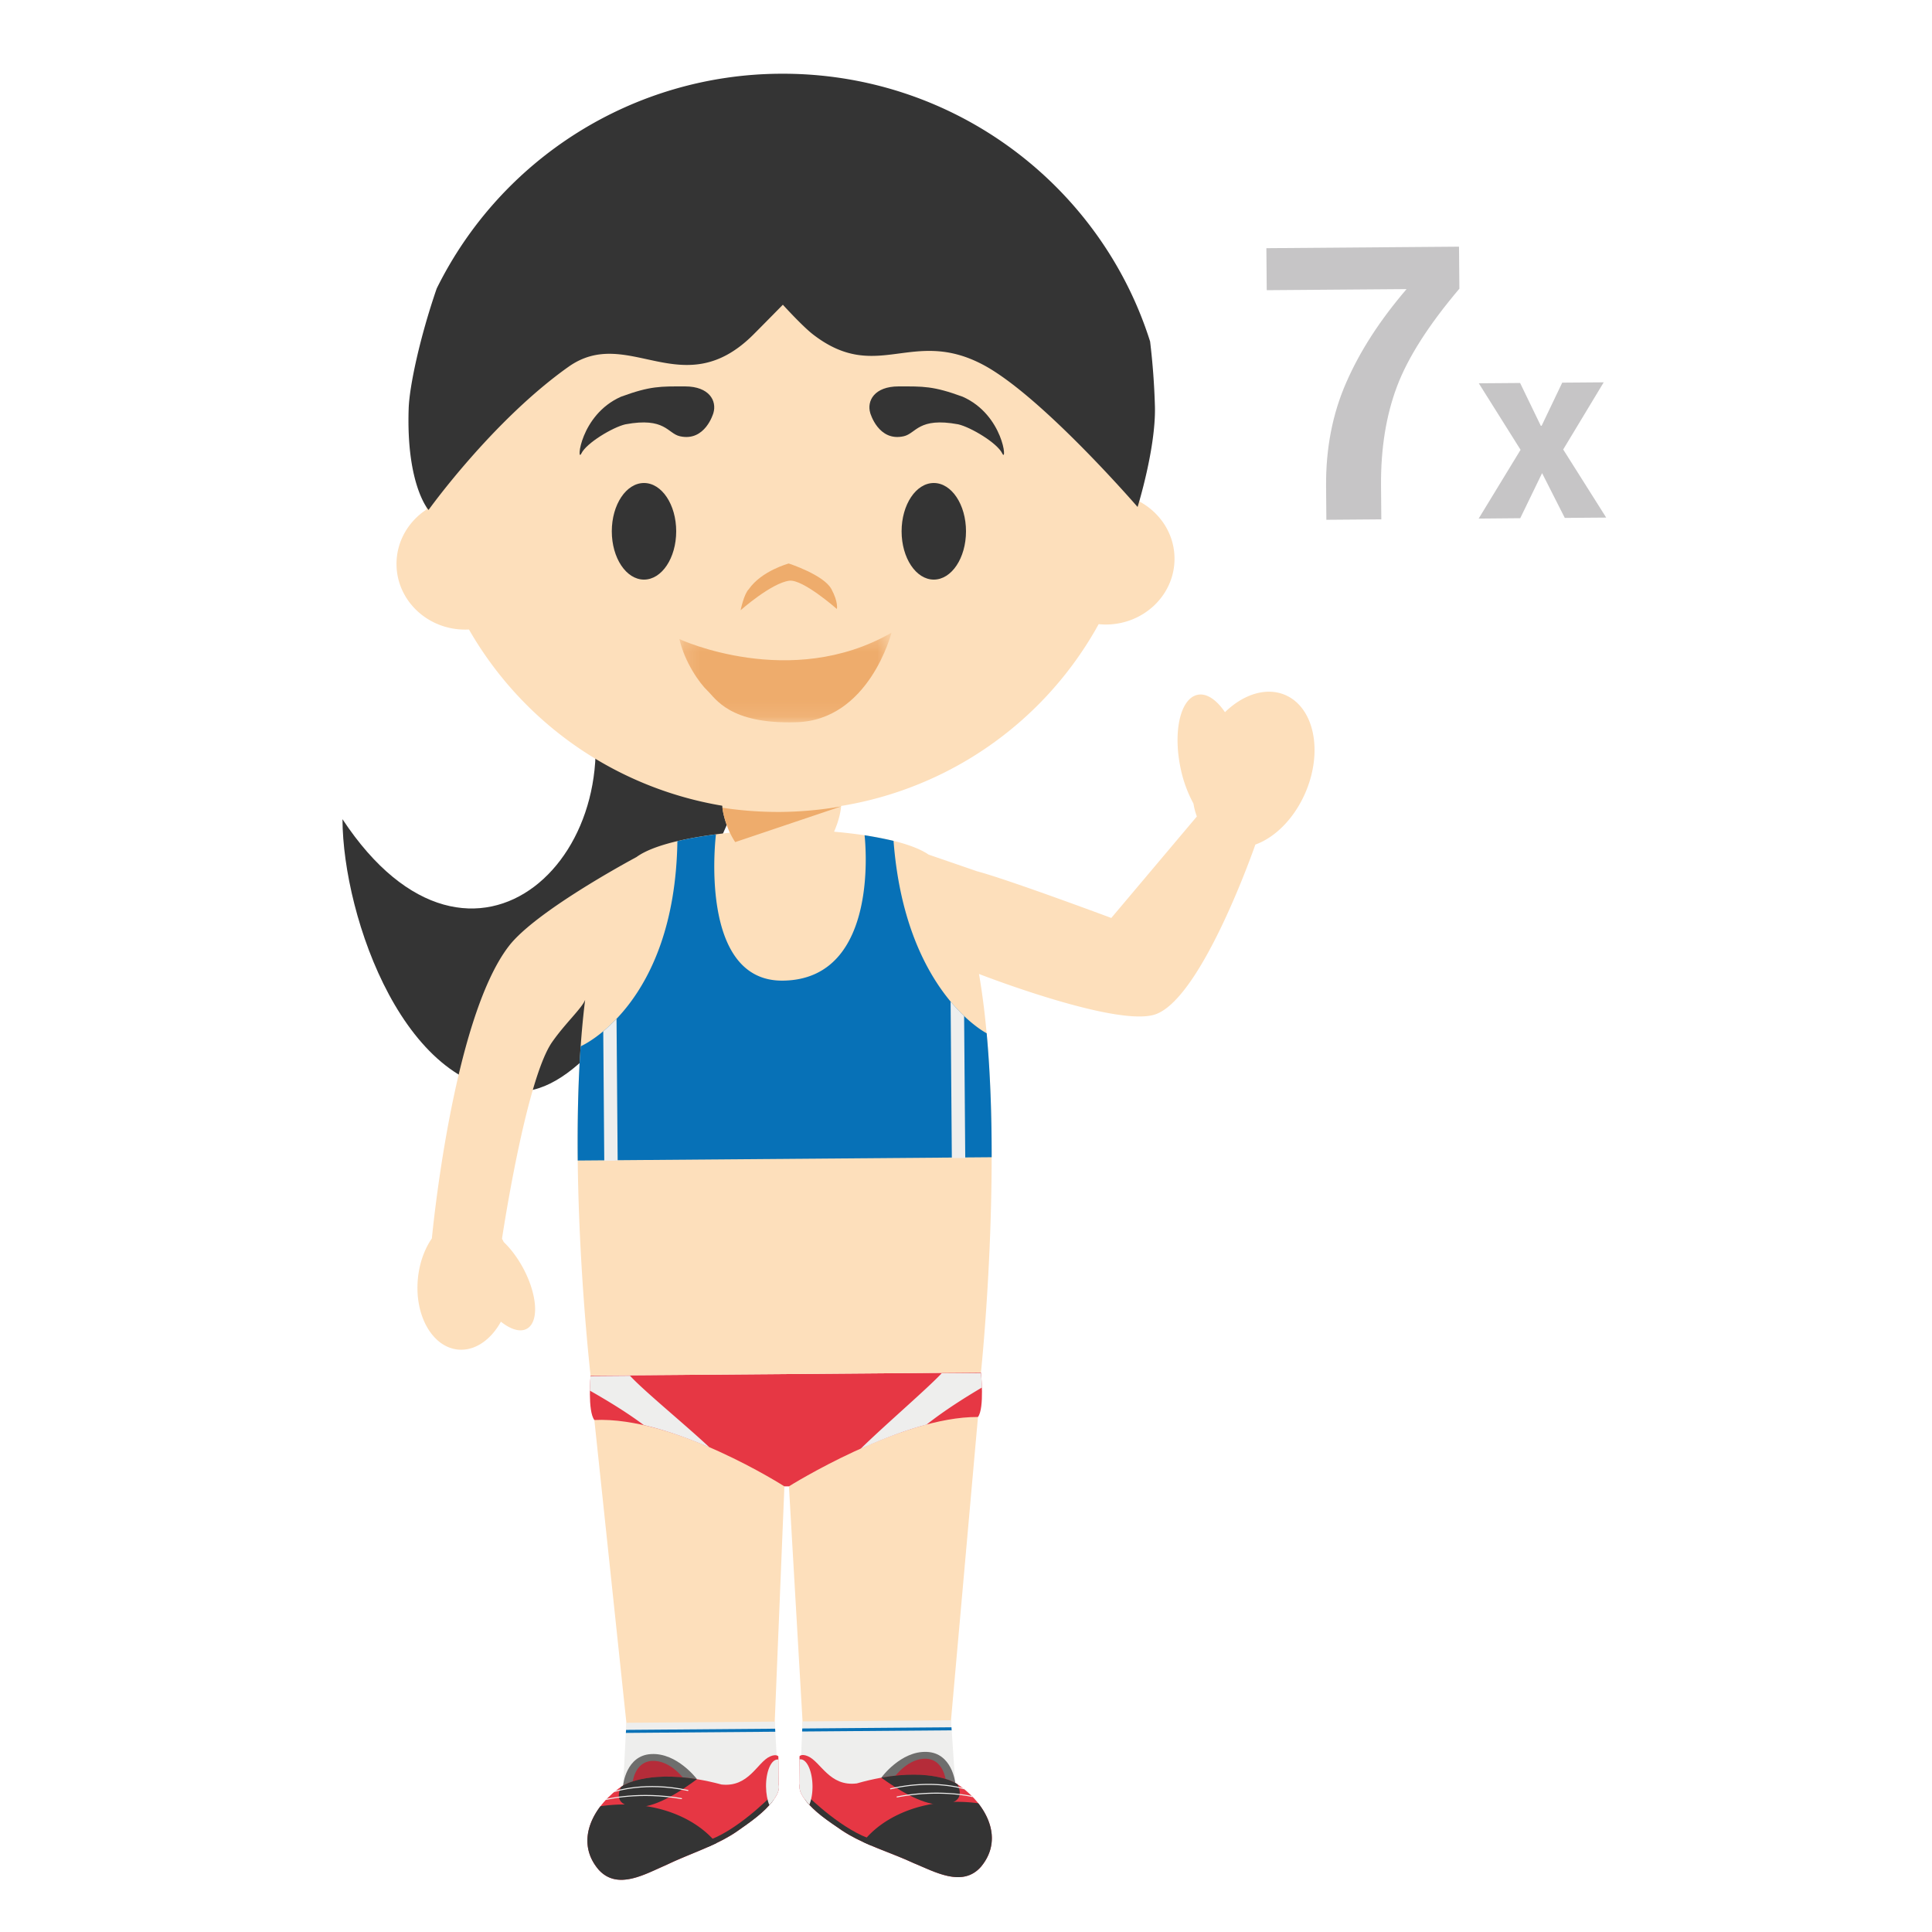 <svg width="120" height="120" viewBox="0 0 120 120" xmlns="http://www.w3.org/2000/svg" xmlns:xlink="http://www.w3.org/1999/xlink"><defs><path id="a" d="M.2.3h13.173v5.567H.2z"/></defs><g fill="none" fill-rule="evenodd"><path d="M21.273 50.883c8.095 12.263 18.677 1.893 14.96-8.97-2.698-7.886 11.682 2.48 11.682 2.48S39.732 67.383 32.47 67.78c-7.26.398-11.174-10.79-11.198-16.896" fill="#343434"/><path d="M49.778 110.78l.07-3.86-.846-14.602s4.15-4.593 6.068-5.139c1.381-.395 5.674.832 5.674.832l-1.676 18.835-.04 3.862h-.01c1.767 1.066 3.063 3.26 1.571 5.065-1.127 1.279-2.81.29-4.086-.234-1.408-.65-3.022-1.102-4.302-1.959-.821-.565-1.728-1.242-2.29-2.083-.178-.266-.194-.471-.133-.717m-10.782.085l-.09-3.86-1.99-18.806s4.21-1.314 5.583-.952c1.942.51 6.221 5.074 6.221 5.074l-.6 14.612-.068 3.86h-.007c.07.255.306.51.138.776-.547.856-1.51 1.484-2.322 2.06-1.27.877-2.871 1.355-4.269 2.028-1.269.546-2.931 1.558-4.081.3-1.521-1.786-.261-3.995 1.485-5.092" fill="#FDDFBB"/><path d="M60.929 85.248s.23 2.207-.185 2.763c-4.82-.031-11.742 4.308-11.742 4.308l-.282.002s-6.792-4.357-11.803-4.122c-.428-.55-.234-2.758-.234-2.758l24.246-.193z" fill="#E63744"/><path d="M39.991 88.516c-1.181-.885-2.52-1.667-3.352-2.141.006-.512.042-.906.042-.906l2.449-.02c.87.948 3.406 3.018 4.94 4.453-1.264-.541-2.68-1.064-4.079-1.386m20.997-2.333c-.855.505-2.245 1.356-3.438 2.302-1.41.373-2.828.939-4.101 1.509 1.489-1.462 4.146-3.738 5.04-4.697l2.44-.02s.041.394.06.906m-12.87 20.75l-9.214.072-.2 3.883h.009a5.44 5.44 0 0 0-.873.704l.018 2.483 7.501-.058c.142-.08.28-.172.419-.266.841-.59 1.825-1.25 2.387-2.13.178-.275.261-.552.194-.812h-.02l-.221-3.876z" fill="#EEEEED"/><path fill="#0771B7" d="M48.145 107.372l-9.258.074-.012.188 9.28-.074z"/><path d="M60.914 112.203a5.632 5.632 0 0 0-1.593-1.478h.009l-.261-3.878-9.221.074-.162 3.878-.007.002c-.063.257.023.532.203.805.576.874 1.577 1.504 2.428 2.09.135.092.28.183.42.262l8.197-.063-.013-1.692z" fill="#EEEEED"/><path fill="#0771B7" d="M49.82 107.547l9.287-.074-.01-.188-9.266.074z"/><path d="M38.732 110.887l4.559-.38s-1.236-1.654-2.849-1.558c-1.561.082-1.737 1.927-1.737 1.927l.027.01z" fill="#6E6E6D"/><path d="M39.314 110.71l3.132-.264s-.848-1.138-1.957-1.073c-1.073.065-1.193 1.328-1.193 1.328l.018.009z" fill="#B52C39"/><path d="M38.732 110.887l-.027-.007v.007h.01c-1.796 1.164-3.095 3.415-1.529 5.248 1.177 1.297 2.896.257 4.197-.297 1.442-.7 3.091-1.187 4.396-2.09.842-.597 1.825-1.247 2.387-2.128.176-.275.261-.552.194-.81l-.014-1.716s-.117-.172-.52.004c-.79.354-1.307 1.927-3.008 1.742-4.218-1.131-6.086.047-6.086.047" fill="#E63744"/><path d="M48.046 111.8l-.211-.186s-2.147 2.192-4.014 2.753l.175.34c.628-.277 1.236-.58 1.782-.959.783-.552 1.692-1.158 2.268-1.949m-9.314-.912l-.027-.011v.008h.01c-.046.059-.098.07-.143.106-.279.605-.24 1.256 1.166 1.236 1.1-.016 2.635-1.029 3.553-1.72-3.144-.511-4.559.38-4.559.38" fill="#343434"/><path d="M38.675 112.079a9.962 9.962 0 0 0-1.384.111c-.004.011-.009.016-.013.018-.887 1.176-1.182 2.656-.093 3.925 1.177 1.3 2.896.26 4.197-.295 1.001-.487 2.101-.871 3.116-1.359-1.179-1.455-3.346-2.42-5.823-2.4" fill="#343434"/><path d="M48.297 109.284c-.407.005-.725.754-.718 1.68.005.446.081.857.207 1.155.149-.161.277-.327.38-.499.178-.275.261-.552.194-.809l-.011-1.522c-.016 0-.034-.005-.052-.005m-10.639 2.513c-.014 0-.025-.009-.032-.027-.004-.018.007-.033.027-.036.018-.004 2.057-.516 4.683-.051.018.002.027.016.024.033 0 .023-.018.034-.036.03-2.614-.461-4.635.042-4.657.05h-.01zm.538-.496c-.016 0-.03-.006-.032-.022-.01-.016.003-.031.02-.04.019-.005 1.906-.637 4.55-.063.016 0 .03.018.023.036-.005.018-.02.031-.039.027-2.616-.57-4.497.056-4.515.058-.003.004-.003.004-.007.004" fill="#EEEEED"/><path d="M59.305 110.725l-4.567-.31s1.208-1.673 2.824-1.601c1.566.056 1.768 1.9 1.768 1.9l-.025.011z" fill="#6E6E6D"/><path d="M58.725 110.557l-3.143-.217s.835-1.149 1.946-1.102c1.069.047 1.21 1.31 1.21 1.31l-.013.009z" fill="#B52C39"/><path d="M59.305 110.725l.025-.007v.007h-.009c1.814 1.136 3.15 3.366 1.611 5.222-1.154 1.314-2.885.304-4.2-.233-1.45-.673-3.108-1.135-4.429-2.018-.843-.586-1.847-1.218-2.423-2.088-.18-.275-.266-.55-.207-.807l-.014-1.714s.117-.177.52-.005c.801.34 1.339 1.902 3.035 1.69 4.208-1.198 6.091-.047 6.091-.047" fill="#E63744"/><path d="M50.008 111.784l.205-.188s2.185 2.16 4.057 2.689l-.171.342c-.628-.268-1.238-.561-1.796-.932-.785-.539-1.71-1.129-2.295-1.911m9.297-1.059l.025-.011v.009h-.009c.052.056.106.065.15.1.284.602.255 1.252-1.151 1.252-1.096.002-2.65-.983-3.582-1.66 3.136-.562 4.567.31 4.567.31" fill="#343434"/><path d="M59.382 111.915a9.72 9.72 0 0 1 1.381.09.083.083 0 0 0 .014.017c.904 1.16 1.228 2.638.153 3.925-1.152 1.315-2.882.302-4.199-.232-1.005-.47-2.108-.836-3.127-1.308 1.143-1.475 3.3-2.472 5.778-2.492" fill="#343434"/><path d="M49.714 109.273c.41-.002.743.743.752 1.668.004.447-.07.858-.198 1.158a5.339 5.339 0 0 1-.39-.492c-.177-.273-.263-.548-.207-.805l-.009-1.522c.016-.002.034-.007.052-.007m10.679 2.345a.03.03 0 0 0 .03-.027c.006-.018-.005-.033-.023-.036-.023-.004-2.068-.485-4.683.023-.018.002-.031.015-.027.033.005.023.023.036.04.03 2.604-.506 4.636-.032 4.654-.023h.009zm-.541-.487c.014 0 .027-.007.032-.022.004-.016-.005-.032-.023-.04-.018-.005-1.924-.609-4.554.008a.024.024 0 0 0-.022.034c.006.018.022.031.036.027 2.614-.61 4.502-.014 4.52-.011.002.004.007.004.011.004" fill="#EEEEED"/><path d="M25.957 79.407c.095-.963.412-1.826.867-2.488-.005.04-.005.058-.005.058s1.258-13.666 4.8-18.23c1.624-2.097 7.256-5.16 7.913-5.513 1.242-.908 4.056-1.334 5.805-1.513-.295-.637-.48-1.333-.484-1.84l7.402-.058c.003.505-.164 1.194-.45 1.835 1.72.15 4.575.534 5.875 1.424 0 0 2.252.773 3 1.033 1.919.505 8.345 2.901 8.345 2.901l5.314-6.303a4.15 4.15 0 0 1-.21-.798 8.023 8.023 0 0 1-.814-2.265c-.46-2.269.016-4.28 1.074-4.495.56-.116 1.179.315 1.696 1.08 1.127-1.098 2.531-1.565 3.71-1.082 1.8.749 2.392 3.429 1.319 6.002-.689 1.647-1.89 2.852-3.141 3.303 0 0-3.27 9.46-6.176 10.533-2.352.872-10.992-2.497-10.992-2.497v-.013c1.7 9.79.124 24.767.124 24.767l-24.246.192s-1.561-13.573-.337-23.354v.009c-.19.52-1.229 1.45-2.05 2.626-1.64 2.34-3.116 12.218-3.116 12.218.04.07.074.132.108.208.427.403.839.95 1.188 1.585.91 1.68 1.021 3.389.238 3.804-.414.224-1.006.032-1.602-.444-.625 1.135-1.622 1.833-2.664 1.732-1.602-.154-2.718-2.135-2.49-4.417" fill="#FDDFBB"/><path d="M45.665 52.304l6.56-2.21.016-.007a22.93 22.93 0 0 1-3.762.344 22.892 22.892 0 0 1-3.61-.262c.078.633.375 1.51.796 2.135" fill="#EEAC6C"/><path d="M55.5 52.228a24.58 24.58 0 0 0-1.8-.349c0 .004 1.082 8.98-5.092 9.03-5.276.04-4.14-9.073-4.14-9.073h-.11c-.72.099-1.52.226-2.284.41v.01c-.162 10.19-5.994 12.724-5.994 12.724l-.018.054c-.16 2.306-.2 4.72-.178 7.045v.003l25.71-.204c.003-2.544-.082-5.197-.31-7.698v-.002s-5.071-2.567-5.784-11.95" fill="#0771B7"/><path d="M37.469 64.055l.063 8.044.832-.006-.07-8.816c-.29.304-.569.563-.825.778m21.575-1.845l.076 9.72.833-.008-.07-8.811c-.256-.248-.542-.55-.84-.901" fill="#EEEEED"/><path d="M26.498 31.643a23.19 23.19 0 0 1-.277-3.337c-.097-12.274 9.837-22.304 22.192-22.4 12.355-.099 22.453 9.77 22.552 22.046a22.571 22.571 0 0 1-.205 3.19c1.298.695 2.18 2.01 2.191 3.532.018 2.258-1.88 4.097-4.239 4.117a4.89 4.89 0 0 1-.472-.024 22.378 22.378 0 0 1-19.472 11.585A22.407 22.407 0 0 1 29.128 39.1c-.063.004-.133.004-.196.006-2.36.018-4.286-1.792-4.304-4.05-.011-1.415.734-2.673 1.87-3.413" fill="#FDDFBB"/><path d="M44.311 25.65s-.503 1.803-2.082 1.446c-.772-.174-.908-1.201-3.386-.74-.779.18-2.417 1.156-2.732 1.808-.316.652-.088-2.392 2.457-3.522 1.835-.675 2.457-.642 3.977-.642s1.987.907 1.766 1.65m9.741 0s.503 1.803 2.082 1.446c.772-.174.908-1.201 3.386-.74.779.18 2.417 1.156 2.732 1.808.316.652.087-2.392-2.457-3.522-1.835-.675-2.457-.642-3.977-.642s-1.987.907-1.766 1.65M42 33c0 1.657-.895 3-2 3s-2-1.343-2-3 .895-3 2-3 2 1.343 2 3m18 0c0 1.657-.895 3-2 3s-2-1.343-2-3 .895-3 2-3 2 1.343 2 3" fill="#343434"/><path d="M49.02 36.07c.839-.115 2.96 1.756 2.96 1.756s.103-.414-.34-1.238C51.163 35.703 48.99 35 48.99 35s-1.687.448-2.487 1.604c-.296.29-.503 1.299-.503 1.299s1.895-1.681 3.02-1.834z" fill="#EEAC6C"/><g transform="translate(42 39)"><mask id="b" fill="#fff"><use xlink:href="#a"/></mask><path d="M.2.696S7.097 3.904 13.372.299c0 0-1.39 5.47-5.95 5.561-4.115.122-4.984-1.492-5.477-1.956C1.453 3.441.525 2.132.2.696" fill="#EEAC6C" mask="url(#b)"/></g><path d="M71.735 25.27a43.936 43.936 0 0 0-.3-4.06C68.37 11.505 59.206 4.495 48.43 4.58a23.932 23.932 0 0 0-21.306 13.34c-1.06 3.08-1.7 6.107-1.741 7.468-.158 4.735 1.235 6.286 1.235 6.286s3.967-5.541 8.687-8.888c3.704-2.63 7.068 2.368 11.46-1.976.391-.388 1.86-1.882 1.86-1.882s1.224 1.348 1.881 1.851c3.97 3.058 6.138-.465 10.56 1.88 3.624 1.925 9.591 8.83 9.591 8.83s1.134-3.626 1.078-6.22" fill="#343434"/><path d="M90.645 17.93c-1.908 2.253-3.202 4.28-3.877 6.078-.675 1.792-1.008 3.846-.99 6.167l.018 2.083-3.413.027-.018-2.086c-.018-2.349.4-4.504 1.255-6.446.85-1.95 2.097-3.876 3.744-5.796l-8.685.067-.022-2.609 11.965-.094.023 2.609zm5.058 8.518l.05-.003 1.28-2.678 2.576-.02-2.516 4.171 2.671 4.23-2.572.02-1.41-2.781-1.357 2.8-2.583.023 2.603-4.271-2.594-4.131 2.565-.02z" fill="#C6C5C6"/></g></svg>